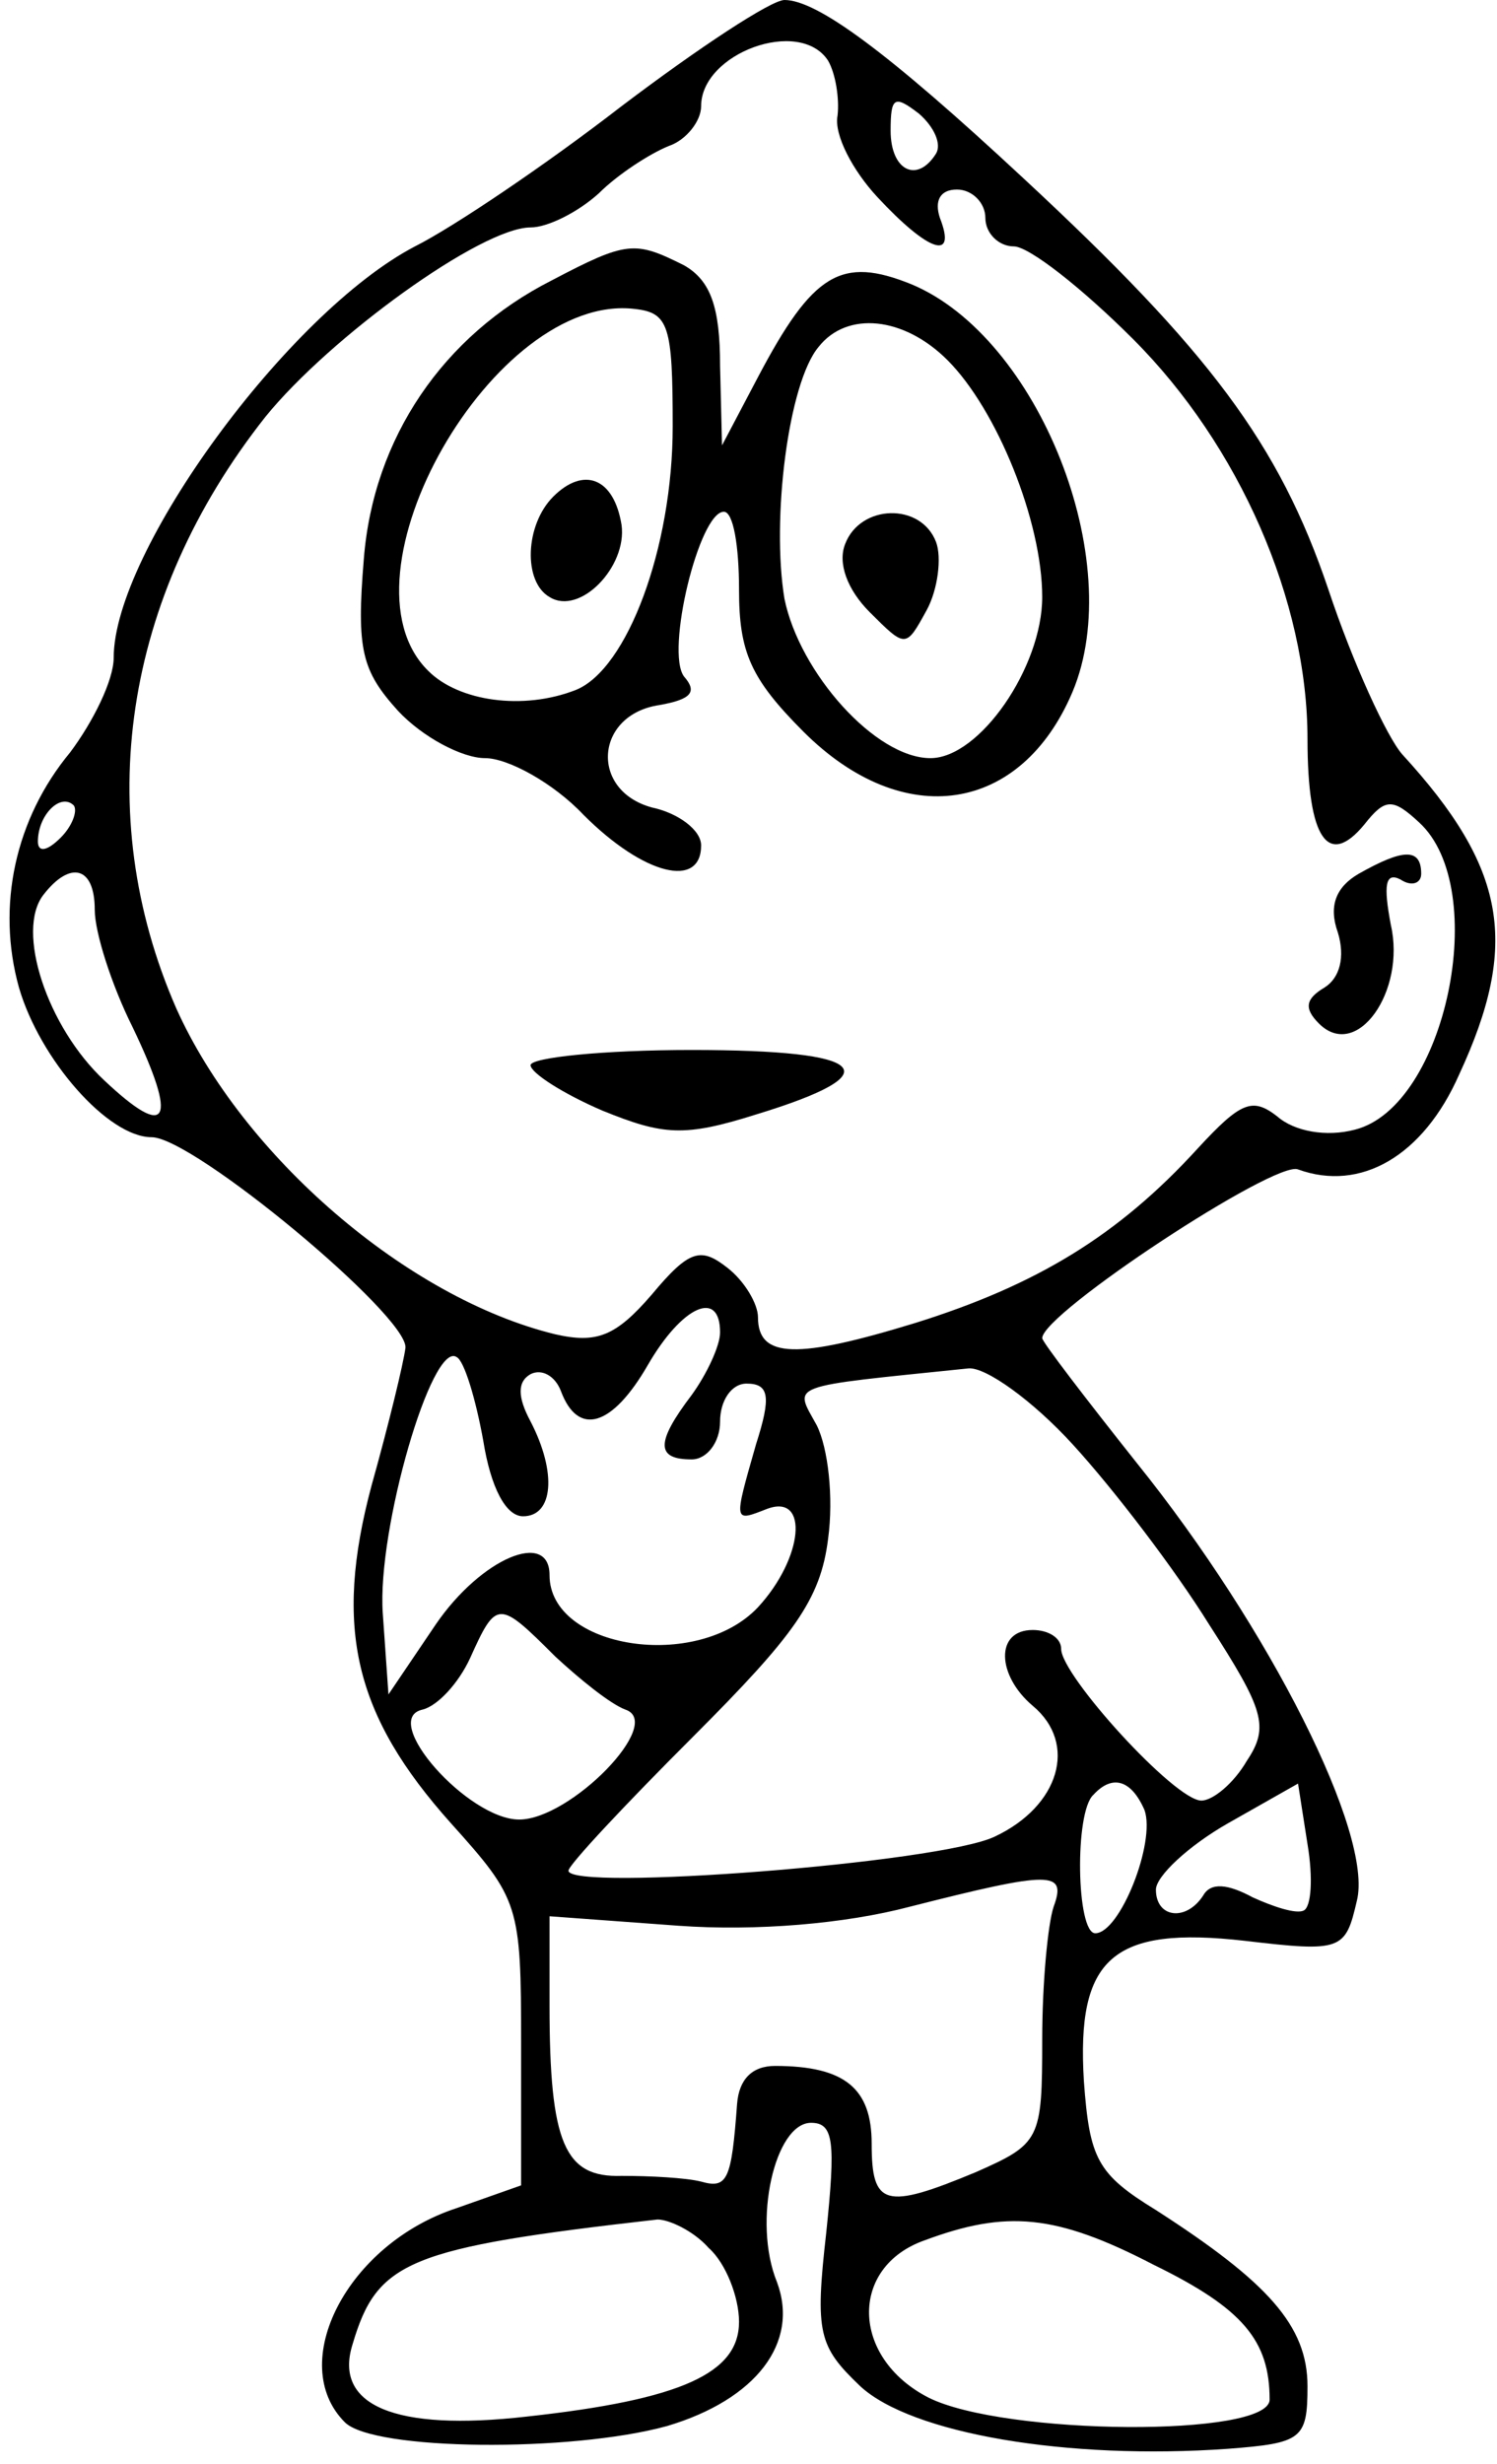 <?xml version="1.0" encoding="utf-8"?>
<!-- Generator: Adobe Illustrator 16.0.0, SVG Export Plug-In . SVG Version: 6.00 Build 0)  -->
<!DOCTYPE svg PUBLIC "-//W3C//DTD SVG 1.1//EN" "http://www.w3.org/Graphics/SVG/1.1/DTD/svg11.dtd">
<svg version="1.1" id="Layer_1" xmlns="http://www.w3.org/2000/svg" xmlns:xlink="http://www.w3.org/1999/xlink" x="0px" y="0px"
	 width="79px" height="130px" viewBox="0 0 79 130" enable-background="new 0 0 79 130" xml:space="preserve">
<g>
	<g>
		<defs>
			<rect id="SVGID_1_" width="79" height="130"/>
		</defs>
		<clipPath id="SVGID_2_">
			<use xlink:href="#SVGID_1_"  overflow="visible"/>
		</clipPath>
		<path clip-path="url(#SVGID_2_)" d="M32.801,5.602C28.801,8.699,23.898,12,21.898,13C15.199,16.5,6,29.102,6,34.699
			c0,1.199-1.102,3.403-2.301,5C0.801,43.199-0.199,47.801,1,52.102C2.102,55.898,5.699,60,8,60c2.199,0,13.5,9.398,13.398,11.103
			c-0.097,0.796-0.898,4.097-1.796,7.296c-2,7.5-0.903,12.102,4.199,17.801c3.597,4,3.699,4.301,3.699,11.602v7.5l-3.398,1.199
			c-5.801,1.898-9,8.199-5.903,11.301c1.5,1.5,11.903,1.598,17,0.199c4.699-1.397,7-4.397,5.801-7.602
			c-1.301-3.199-0.102-8.398,1.801-8.398c1.199,0,1.301,1,0.801,5.801c-0.602,5.302-0.402,6,1.797,8.098
			c2.703,2.5,10.902,3.902,19.402,3.301c3.898-0.301,4.199-0.5,4.199-3.301c0-3.199-2.102-5.5-8-9.296
			c-3.102-1.903-3.5-2.704-3.801-6.802c-0.398-6.5,1.5-8.198,8.5-7.402c5.102,0.602,5.301,0.5,5.902-2.098
			C72.5,96.801,67,85.898,60,77.199c-2.699-3.398-5-6.398-5-6.597c0-1.302,12.301-9.403,13.5-8.903c3.301,1.199,6.602-0.699,8.5-5
			c3.199-6.898,2.5-10.898-3-16.898c-0.801-0.903-2.602-4.801-3.898-8.699C67.5,23.398,63.801,18.5,54,9.398
			C46.801,2.699,43.102,0,41.398,0C40.699,0,36.898,2.5,32.801,5.602L32.801,5.602z M43.699,3.199c0.402,0.699,0.602,2,0.5,2.903
			C44,7.102,45,9,46.301,10.398C49,13.301,50.5,13.801,49.602,11.5c-0.301-0.898,0-1.5,0.898-1.5c0.801,0,1.5,0.699,1.5,1.5
			c0,0.801,0.699,1.5,1.5,1.5s3.602,2.199,6.301,4.898C65.398,23.5,69,31.699,69,39c0,5.301,1.102,6.801,3,4.5
			c1.102-1.398,1.5-1.398,2.898-0.102c3.801,3.5,1.402,15-3.398,16.204C70,60,68.301,59.699,67.398,58.898
			c-1.297-1-1.898-0.796-4.199,1.704c-4.199,4.597-8.5,7.199-14.898,9.199C42.102,71.699,40,71.699,40,69.5
			c0-0.699-0.699-1.897-1.602-2.602c-1.398-1.098-2-1-4,1.402C32.5,70.5,31.5,70.898,29.301,70.398
			C21.5,68.5,12.801,61,9.301,53.199C4.801,42.898,6.5,31.5,14,22c3.398-4.199,11.398-10,14-10c0.898,0,2.5-0.801,3.602-1.801
			c1-1,2.699-2.097,3.699-2.5C36.199,7.398,37,6.398,37,5.602C37,2.801,42.199,0.898,43.699,3.199L43.699,3.199z M49.398,8.102
			C48.398,9.699,47,9,47,6.898C47,5.102,47.199,5,48.5,6C49.301,6.699,49.699,7.602,49.398,8.102L49.398,8.102z M3.199,44.199
			C2.5,44.898,2,45,2,44.398C2,43,3.199,41.801,3.898,42.5C4.102,42.801,3.801,43.602,3.199,44.199L3.199,44.199z M5,48
			c0,1.199,0.898,4,2,6.199c2.398,5,1.898,6-1.5,2.801c-3-2.801-4.699-7.898-3.199-9.801C3.699,45.398,5,45.699,5,48L5,48z
			 M38,70.301c0,0.699-0.699,2.199-1.5,3.302c-1.898,2.5-1.898,3.397,0,3.397c0.801,0,1.5-0.897,1.5-2c0-1.102,0.602-2,1.398-2
			c1.204,0,1.301,0.699,0.5,3.199c-1.199,4.199-1.199,4.102,0.602,3.403c2.199-0.802,1.898,2.597-0.5,5.198
			C36.801,88.199,29,87,29,83.103c0-2.403-3.602-0.903-6,2.597l-2.5,3.699l-0.301-4.296c-0.301-4.403,2.602-14.403,3.903-13.5
			c0.398,0.198,1,2.198,1.398,4.397c0.398,2.5,1.199,4,2.102,4c1.597,0,1.796-2.301,0.398-5c-0.699-1.301-0.699-2.102,0-2.5
			c0.602-0.301,1.301,0.103,1.602,0.898c0.898,2.402,2.699,1.902,4.597-1.398C36,68.898,38,68,38,70.301L38,70.301z M56.602,76.199
			c2.199,2.403,5.398,6.602,7.199,9.5c2.898,4.5,3.199,5.403,2,7.199C65.102,94.103,64,95,63.398,95C62,95,56,88.398,56,87
			c0-0.602-0.699-1-1.5-1c-2,0-1.898,2.398,0,4c2.398,2,1.398,5.301-2,6.898C49.602,98.301,30,99.801,30,98.699
			c0-0.301,3-3.5,6.602-7.097c5.296-5.302,6.699-7.204,7.097-10.403c0.301-2.199,0-4.801-0.598-6c-1.203-2.199-1.703-2,8-3
			C52,72.103,54.5,73.898,56.602,76.199L56.602,76.199z M29.301,87.398c1.301,1.204,2.898,2.5,3.699,2.801
			C35.102,90.898,30.102,96,27.398,96c-2.699,0-7.398-5.301-5.097-5.801c0.801-0.199,1.898-1.398,2.5-2.699
			C26.199,84.398,26.301,84.398,29.301,87.398L29.301,87.398z M60.398,95.5c0.602,1.699-1.297,6.5-2.598,6.5
			c-1,0-1.102-6.397-0.102-7.301C58.699,93.603,59.699,93.898,60.398,95.5L60.398,95.5z M68.801,100.801
			c-0.402,0.199-1.602-0.198-2.699-0.698c-1.301-0.704-2.203-0.802-2.602-0.103c-0.898,1.398-2.5,1.199-2.5-0.301
			c0-0.699,1.699-2.301,3.801-3.5l3.699-2.097l0.5,3.198C69.301,99.103,69.199,100.603,68.801,100.801L68.801,100.801z
			 M55.602,100.603c-0.301,0.897-0.602,4-0.602,7c0,5.296-0.102,5.5-3.5,7c-4.801,2-5.5,1.796-5.5-1.5
			c0-2.903-1.398-4.103-5.102-4.103c-1.2,0-1.898,0.699-2,2c-0.296,4-0.5,4.5-1.898,4.103c-0.801-0.204-2.699-0.302-4.199-0.302
			c-3,0.098-3.801-1.698-3.801-9v-4.698l6.801,0.5c4.097,0.296,8.801-0.103,12.199-1C55.5,98.699,56.301,98.699,55.602,100.603
			L55.602,100.603z M37.398,118.603C38.301,119.398,39,121.199,39,122.5c0,2.699-3,4.103-11.199,5
			c-7,0.801-10.199-0.602-9.199-3.801c1.296-4.398,2.898-5.097,16.097-6.597C35.301,117.103,36.602,117.699,37.398,118.603
			L37.398,118.603z M60.898,119.5c4.703,2.301,6.102,4,6.102,7.103c0,2-14,1.897-18-0.103c-4.102-2.102-4.199-6.897-0.199-8.301
			C53.102,116.603,55.699,116.801,60.898,119.5L60.898,119.5z M60.898,119.5"/>
	</g>
	<path d="M29.102,14.801c-5.704,2.898-9.403,8.301-9.903,14.699c-0.398,4.801-0.097,5.898,1.801,8c1.301,1.398,3.398,2.5,4.602,2.5
		c1.199,0,3.597,1.301,5.199,3C34,46.199,37,46.898,37,44.602c0-0.801-1.199-1.704-2.602-2c-3.296-0.903-3-4.903,0.403-5.403
		c1.699-0.301,2-0.699,1.301-1.5c-1-1.301,0.796-8.699,2.097-8.699c0.5,0,0.801,1.801,0.801,4.102c0,3.296,0.602,4.699,3.398,7.5
		c5.301,5.296,11.5,4.296,14.203-2.102c2.898-6.898-1.801-18.699-8.5-21.5c-3.703-1.5-5.203-0.602-8.102,4.898L38.102,23.5
		L38,19.301c0-3.102-0.5-4.5-1.898-5.301C33.5,12.699,33.102,12.699,29.102,14.801L29.102,14.801z M35.5,22.5
		c0,6.398-2.398,12.801-5.102,13.898c-2.796,1.102-6.199,0.602-7.796-1c-5.102-5,3.5-20,10.898-19.097
		C35.301,16.5,35.5,17.199,35.5,22.5L35.5,22.5z M50,19c2.602,2.602,5,8.5,5,12.5c0,3.699-3.301,8.5-5.898,8.5
		c-2.902,0-6.902-4.5-7.703-8.398c-0.699-4.204,0.203-11.403,1.801-13.301C44.699,16.398,47.699,16.699,50,19L50,19z M50,19"/>
	<path d="M29.199,26.199c-1.5,1.5-1.597,4.5-0.199,5.301c1.602,1,4.102-1.602,3.801-3.801
		C32.398,25.199,30.801,24.602,29.199,26.199L29.199,26.199z M29.199,26.199"/>
	<path d="M44.602,28.699c-0.402,1,0.098,2.403,1.297,3.602c1.902,1.898,1.902,1.898,3-0.102c0.602-1.097,0.801-2.801,0.5-3.597
		C48.602,26.5,45.398,26.602,44.602,28.699L44.602,28.699z M44.602,28.699"/>
	<path d="M71.699,46.102c-1.199,0.699-1.598,1.699-1.098,3.097c0.398,1.301,0.098,2.403-0.703,2.903
		c-1,0.597-1.098,1.097-0.297,1.898c2,2,4.598-1.699,3.797-5.199C73,46.699,73.102,46,73.898,46.398
		C74.5,46.801,75,46.602,75,46.102C75,44.699,74,44.801,71.699,46.102L71.699,46.102z M71.699,46.102"/>
	<path d="M28,56.199c0,0.403,1.699,1.5,3.801,2.403C35,59.898,36.102,60,39.898,58.801c7.204-2.199,6-3.403-3.398-3.403
		C31.801,55.398,28,55.801,28,56.199L28,56.199z M28,56.199"/>
</g>
</svg>

